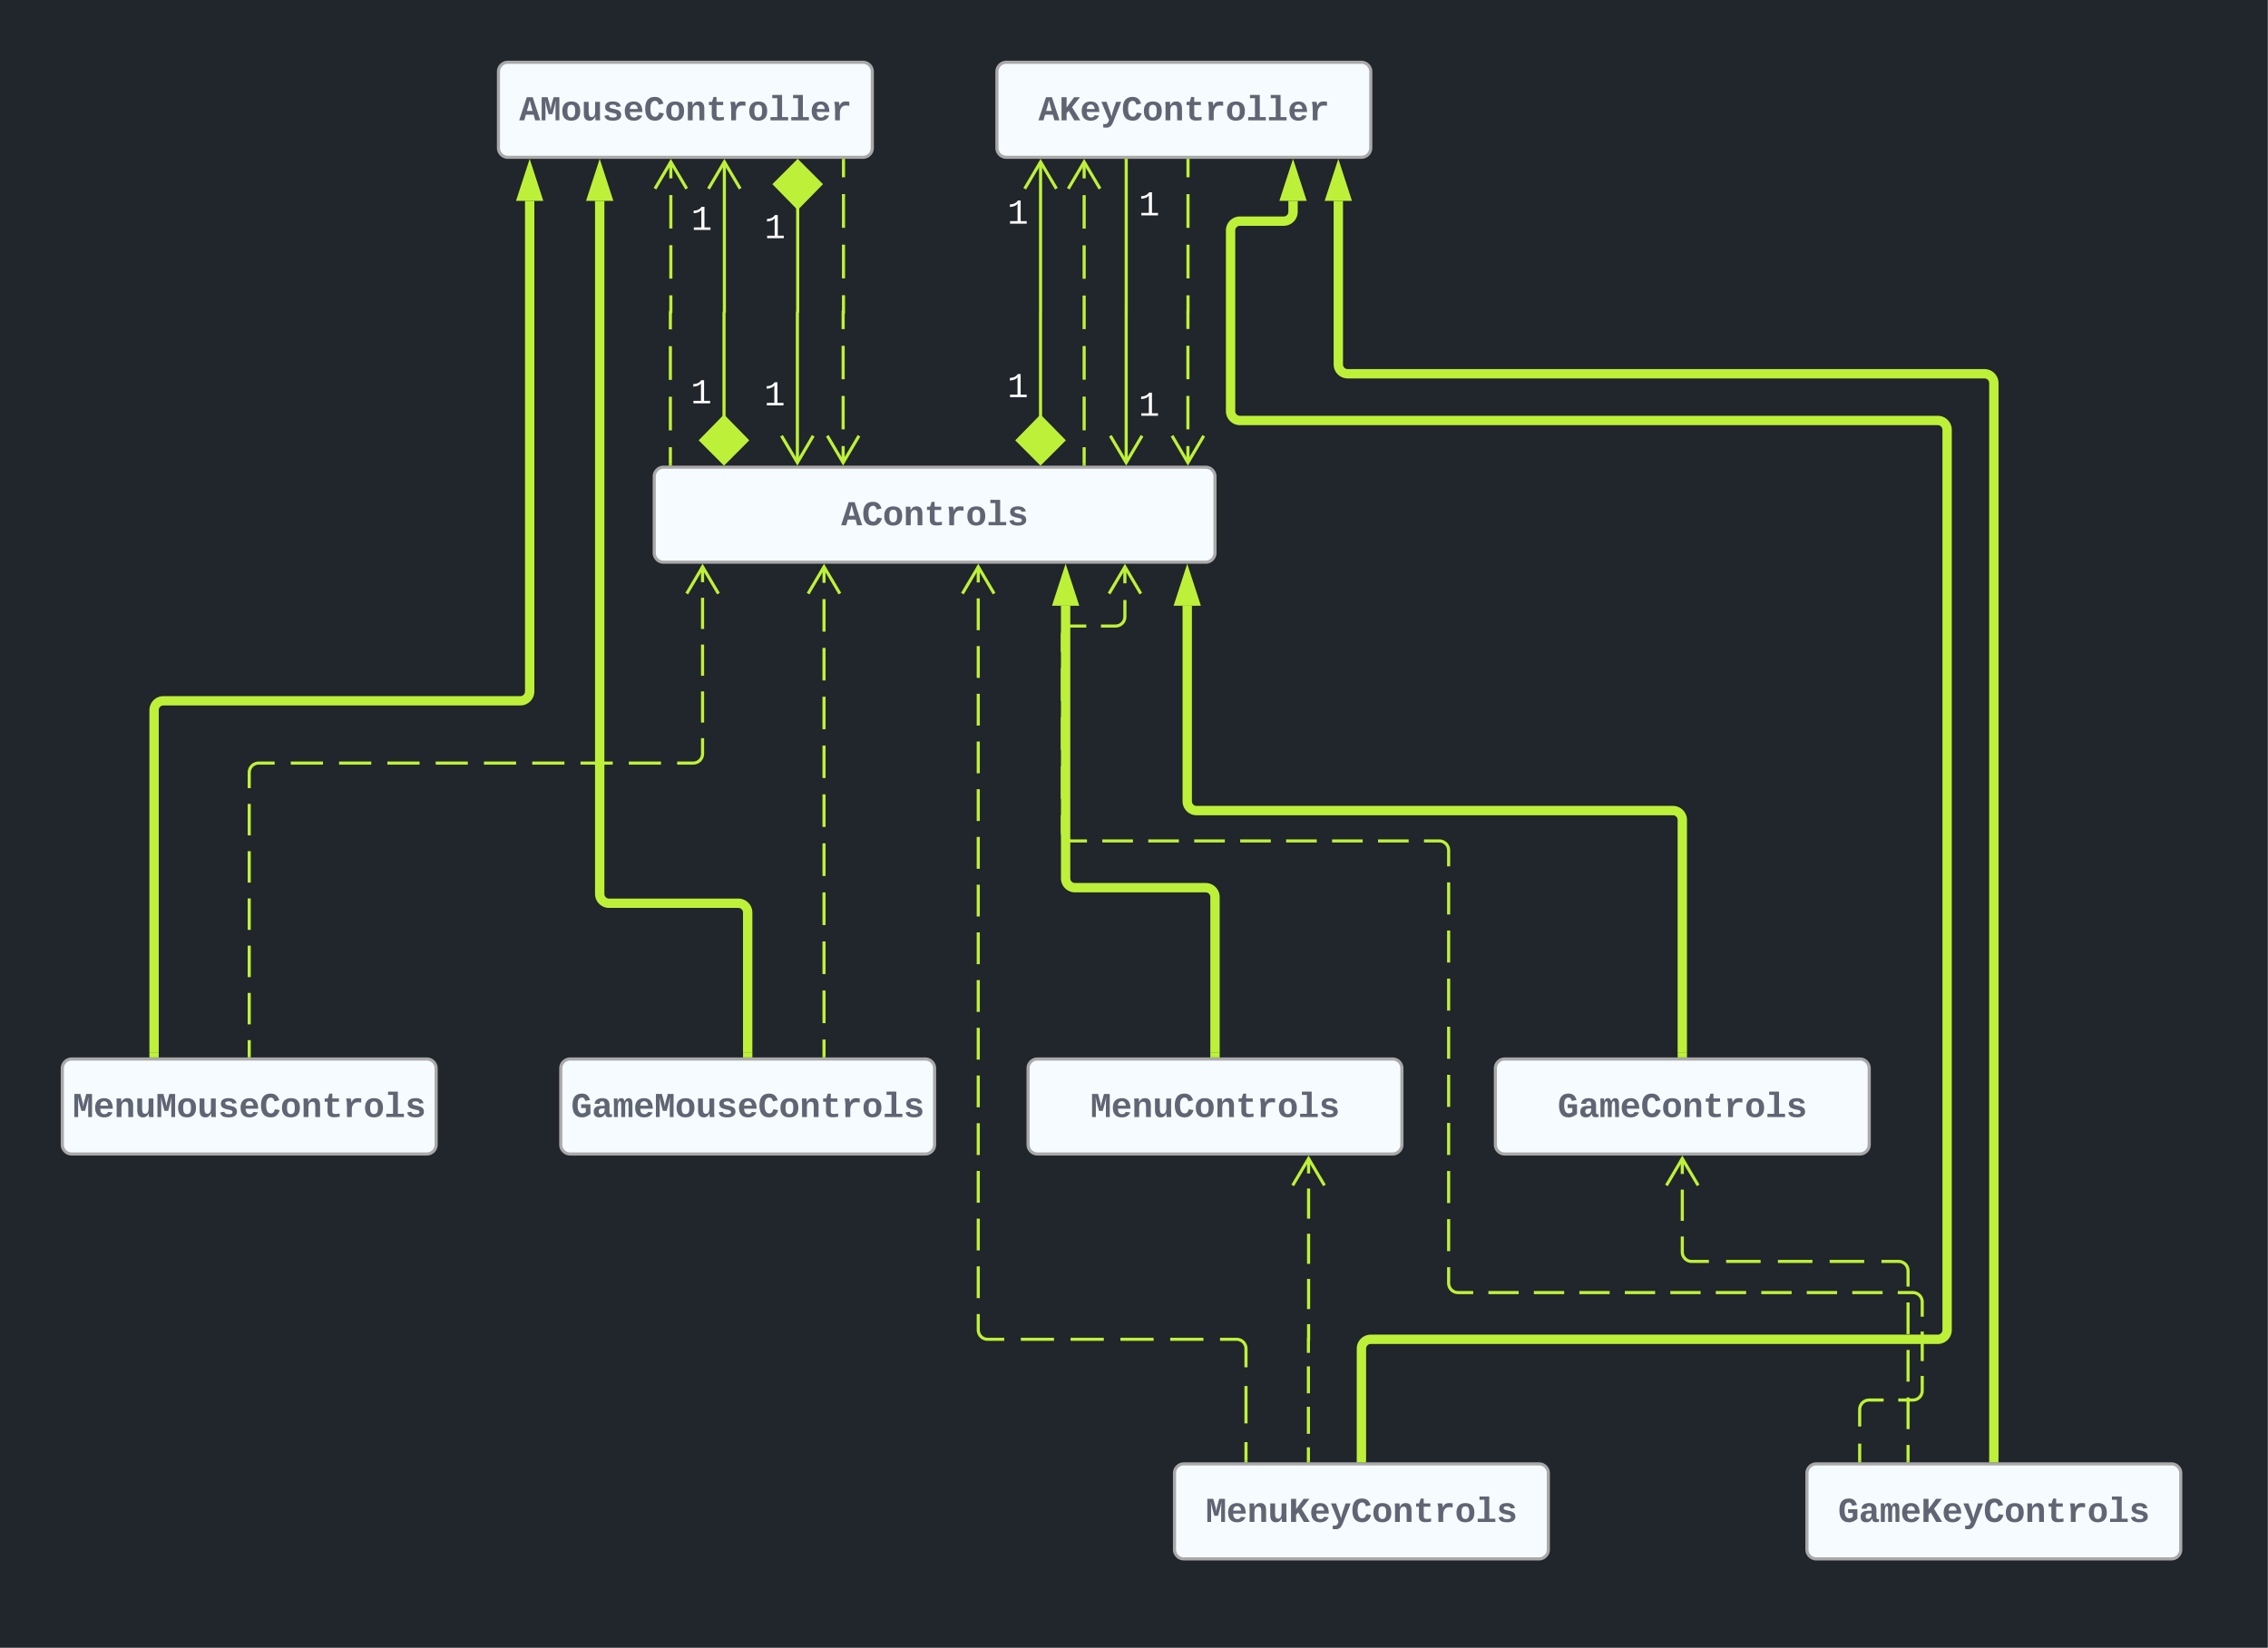 <svg xmlns="http://www.w3.org/2000/svg" xmlns:xlink="http://www.w3.org/1999/xlink" xmlns:lucid="lucid" width="1456" height="1058"><rect width="100%" height="100%" fill="#808080" stroke="none"/><g transform="translate(0 0)" lucid:page-tab-id="dV1cl42RHIRV"><path d="M0 0h1455.73v1058.12H0z" fill="#21252c"/><path d="M320 46a6 6 0 0 1 6-6h228a6 6 0 0 1 6 6v49a6 6 0 0 1-6 6H326a6 6 0 0 1-6-6z" stroke="#a9a9a9" stroke-width="2" fill="#f5fbff"/><use xlink:href="#a" transform="matrix(1,0,0,1,328,48) translate(5.316 29.282)"/><path d="M640 46a6 6 0 0 1 6-6h228a6 6 0 0 1 6 6v49a6 6 0 0 1-6 6H646a6 6 0 0 1-6-6z" stroke="#a9a9a9" stroke-width="2" fill="#f5fbff"/><use xlink:href="#b" transform="matrix(1,0,0,1,648,48) translate(18.651 29.282)"/><path d="M420 306a6 6 0 0 1 6-6h348a6 6 0 0 1 6 6v49a6 6 0 0 1-6 6H426a6 6 0 0 1-6-6z" stroke="#a9a9a9" stroke-width="2" fill="#f5fbff"/><use xlink:href="#c" transform="matrix(1,0,0,1,428,308) translate(111.99 29.282)"/><path d="M40 686a6 6 0 0 1 6-6h228a6 6 0 0 1 6 6v49a6 6 0 0 1-6 6H46a6 6 0 0 1-6-6z" stroke="#a9a9a9" stroke-width="2" fill="#f5fbff"/><use xlink:href="#d" transform="matrix(1,0,0,1,48,688) translate(-1.352 29.282)"/><path d="M360 686a6 6 0 0 1 6-6h228a6 6 0 0 1 6 6v49a6 6 0 0 1-6 6H366a6 6 0 0 1-6-6z" stroke="#a9a9a9" stroke-width="2" fill="#f5fbff"/><use xlink:href="#e" transform="matrix(1,0,0,1,368,688) translate(-1.352 29.282)"/><path d="M660 686a6 6 0 0 1 6-6h228a6 6 0 0 1 6 6v49a6 6 0 0 1-6 6H666a6 6 0 0 1-6-6z" stroke="#a9a9a9" stroke-width="2" fill="#f5fbff"/><use xlink:href="#f" transform="matrix(1,0,0,1,668,688) translate(31.987 29.282)"/><path d="M960 686a6 6 0 0 1 6-6h228a6 6 0 0 1 6 6v49a6 6 0 0 1-6 6H966a6 6 0 0 1-6-6z" stroke="#a9a9a9" stroke-width="2" fill="#f5fbff"/><use xlink:href="#g" transform="matrix(1,0,0,1,968,688) translate(31.987 29.282)"/><path d="M754 946a6 6 0 0 1 6-6h228a6 6 0 0 1 6 6v49a6 6 0 0 1-6 6H760a6 6 0 0 1-6-6z" stroke="#a9a9a9" stroke-width="2" fill="#f5fbff"/><use xlink:href="#h" transform="matrix(1,0,0,1,761.998,948) translate(11.984 29.282)"/><path d="M1160 946a6 6 0 0 1 6-6h228a6 6 0 0 1 6 6v49a6 6 0 0 1-6 6h-228a6 6 0 0 1-6-6z" stroke="#a9a9a9" stroke-width="2" fill="#f5fbff"/><use xlink:href="#i" transform="matrix(1,0,0,1,1168,948) translate(11.984 29.282)"/><path d="M430.36 298v-10.82m0-10.8v-21.65m0-10.8v-21.65m0-10.8V200.6l.02-.02v-.02l.03-.02h.03v-.02h.04l.02-.02h.06l.02-.02h.02l.02-.02.02-.02v-.02l.02-.02V189.62m0-10.72v-21.45m0-10.73v-21.45m0-10.73v-10.72" stroke="#bdf139" stroke-width="2" fill="none"/><path d="M431.34 299h-1.95v-1.03h1.94z" stroke="#bdf139" stroke-width=".05" fill="#bdf139"/><path d="M440.85 121.18l-10.2-17.22-10.16 17.22M464.8 268.25v-67.63a.12.12 0 0 1 .1-.12.12.12 0 0 0 .12-.12v-96.56" stroke="#bdf139" stroke-width="2" fill="none"/><path d="M464.8 297.6l-14.86-14.86 14.85-15.15 14.84 15.14z" stroke="#bdf139" stroke-width="2" fill="#bdf139"/><path d="M475.2 121.18l-10.18-17.22-10.18 17.22" stroke="#bdf139" stroke-width="2" fill="none"/><use xlink:href="#j" transform="matrix(1,0,0,1,443.452,240.475) translate(0 18.49)"/><use xlink:href="#j" transform="matrix(1,0,0,1,443.689,129.121) translate(0 18.49)"/><path d="M512.1 132.75v67.64a.1.1 0 0 1-.1.1.1.1 0 0 0-.1.1v96.58" stroke="#bdf139" stroke-width="2" fill="none"/><path d="M512.1 103.4l14.85 14.86-14.85 15.15-14.85-15.14z" stroke="#bdf139" stroke-width="2" fill="#bdf139"/><path d="M501.7 279.82l10.2 17.22 10.17-17.22" stroke="#bdf139" stroke-width="2" fill="none"/><use xlink:href="#j" transform="matrix(1,0,0,1,490.763,134.439) translate(0 18.49)"/><use xlink:href="#j" transform="matrix(1,0,0,1,490.551,241.813) translate(0 18.49)"/><path d="M541.5 103v10.82m0 10.82v21.64m0 10.82v21.64m0 10.82V200.44h-.02v.03h-.02l-.02.02H541.33v.02h-.03v.03h-.02v10.8m0 10.73v21.45m0 10.73v21.46m0 10.73v10.73" stroke="#bdf139" stroke-width="2" fill="none"/><path d="M542.48 103.03h-1.95V102h1.95z" stroke="#bdf139" stroke-width=".05" fill="#bdf139"/><path d="M531.1 279.82l10.17 17.22 10.18-17.22M668 268.25V200.5h.02V103.8" stroke="#bdf139" stroke-width="2" fill="none"/><path d="M668 297.6l-14.84-14.86L668 267.6l14.86 15.14z" stroke="#bdf139" stroke-width="2" fill="#bdf139"/><path d="M678.2 121.18l-10.17-17.22-10.18 17.22" stroke="#bdf139" stroke-width="2" fill="none"/><use xlink:href="#j" transform="matrix(1,0,0,1,646.692,125.112) translate(0 18.49)"/><use xlink:href="#j" transform="matrix(1,0,0,1,646.678,236.529) translate(0 18.49)"/><path d="M696 298v-10.83m0-10.84v-21.66m0-10.84v-21.66m0-10.84v-21.57m0-10.75v-21.47m0-10.74v-21.5m0-10.74v-10.74" stroke="#bdf139" stroke-width="2" fill="none"/><path d="M696.98 299h-1.95v-1.03h1.95z" stroke="#bdf139" stroke-width=".05" fill="#bdf139"/><path d="M706.18 121.18L696 103.96l-10.18 17.22M723 103v97.5h-.02v96.68" stroke="#bdf139" stroke-width="2" fill="none"/><path d="M723.97 103.03H722V102H724z" stroke="#bdf139" stroke-width=".05" fill="#bdf139"/><path d="M712.8 279.82l10.18 17.22 10.18-17.22" stroke="#bdf139" stroke-width="2" fill="none"/><use xlink:href="#j" transform="matrix(1,0,0,1,730.99,119.823) translate(0 18.49)"/><use xlink:href="#j" transform="matrix(1,0,0,1,730.977,248.479) translate(0 18.49)"/><path d="M762.67 103v10.83m0 10.83v21.66m0 10.83v21.65m0 10.83v10.85l-.02.02h-.04v10.78m0 10.73v21.5m0 10.73v21.47m0 10.74v10.74" stroke="#bdf139" stroke-width="2" fill="none"/><path d="M763.65 103.03h-1.95V102h1.95z" stroke="#bdf139" stroke-width=".05" fill="#bdf139"/><path d="M752.42 279.82l10.18 17.22 10.18-17.22M160 678v-10.1m0-10.12v-20.22m0-10.12v-20.22m0-10.1v-20.23m0-10.12v-20.22m0-10.12v-20.22m0-10.1V496l.07-.94.22-.9.35-.88.5-.8.6-.72.72-.6.8-.5.88-.37.9-.23.95-.07h10.34m10.33 0h20.67m10.34 0h20.67m10.33 0h20.67m10.34 0h20.66m10.33 0h20.66m10.34 0h20.67m10.33 0h20.68m10.33 0h20.68m10.34 0h10.33l.94-.07.9-.22.88-.35.8-.5.72-.6.6-.72.5-.8.36-.88.22-.9.07-.95v-10m0-10.03v-20.03m0-10.02V413.9m0-10.02v-20.03m0-10.02v-10" stroke="#bdf139" stroke-width="2" fill="none"/><path d="M160.97 679h-1.94v-1.03h1.94z" stroke="#bdf139" stroke-width=".05" fill="#bdf139"/><path d="M461.23 381.18l-10.18-17.22-10.18 17.22" stroke="#bdf139" stroke-width="2" fill="none"/><path d="M98.92 676V456a6 6 0 0 1 6-6h229.12a6 6 0 0 0 6-6V128.97" stroke="#bdf139" stroke-width="6" fill="none"/><path d="M101.9 679h-5.95v-3.08h5.95z" stroke="#bdf139" stroke-width=".05" fill="#bdf139"/><path d="M340.04 111.7l4.63 14.27h-9.27z" stroke="#bdf139" stroke-width="6" fill="#bdf139"/><path d="M480 676v-90a6 6 0 0 0-6-6h-83a6 6 0 0 1-6-6V128.97" stroke="#bdf139" stroke-width="6" fill="none"/><path d="M482.98 679h-5.96v-3.08h5.96z" stroke="#bdf139" stroke-width=".05" fill="#bdf139"/><path d="M385 111.7l4.63 14.27h-9.27z" stroke="#bdf139" stroke-width="6" fill="#bdf139"/><path d="M529 678v-10.5m0-10.5v-21m0-10.5v-21m0-10.5v-21m0-10.5v-21m0-10.5v-20.95m0-10.45v-20.9m0-10.43v-20.9m0-10.44v-20.9m0-10.43v-20.9m0-10.44v-10.44" stroke="#bdf139" stroke-width="2" fill="none"/><path d="M529.98 679h-1.95v-1.03h1.95z" stroke="#bdf139" stroke-width=".05" fill="#bdf139"/><path d="M539.17 381.18L529 363.96l-10.2 17.22" stroke="#bdf139" stroke-width="2" fill="none"/><path d="M874 936v-70a6 6 0 0 1 6-6h364a6 6 0 0 0 6-6V276a6 6 0 0 0-6-6H796a6 6 0 0 1-6-6V148a6 6 0 0 1 6-6h28.1a6 6 0 0 0 6-6v-7.03" stroke="#bdf139" stroke-width="6" fill="none"/><path d="M876.97 939h-5.95v-3.08h5.95z" stroke="#bdf139" stroke-width=".05" fill="#bdf139"/><path d="M830.1 111.7l4.63 14.27h-9.27z" stroke="#bdf139" stroke-width="6" fill="#bdf139"/><path d="M1280 936V246a6 6 0 0 0-6-6H865.17a6 6 0 0 1-6-6V128.97" stroke="#bdf139" stroke-width="6" fill="none"/><path d="M1282.97 939h-5.94v-3.08h5.94z" stroke="#bdf139" stroke-width=".05" fill="#bdf139"/><path d="M859.17 111.7l4.63 14.27h-9.27z" stroke="#bdf139" stroke-width="6" fill="#bdf139"/><path d="M1080 676V526.5a6 6 0 0 0-6-6H768.18a6 6 0 0 1-6-6V388.97" stroke="#bdf139" stroke-width="6" fill="none"/><path d="M1082.97 679h-5.94v-3.08h5.94z" stroke="#bdf139" stroke-width=".05" fill="#bdf139"/><path d="M762.18 371.7l4.63 14.27h-9.26z" stroke="#bdf139" stroke-width="6" fill="#bdf139"/><path d="M780 676V576a6 6 0 0 0-6-6h-83.9a6 6 0 0 1-6-6V388.97" stroke="#bdf139" stroke-width="6" fill="none"/><path d="M782.98 679H777v-3.08H783z" stroke="#bdf139" stroke-width=".05" fill="#bdf139"/><path d="M684.1 371.7l4.64 14.27h-9.27z" stroke="#bdf139" stroke-width="6" fill="#bdf139"/><path d="M1224.93 938v-10.17m0-10.16v-20.34m0-10.16v-20.34m0-10.16v-20.34m0-10.16V816l-.07-.94-.22-.9-.36-.88-.5-.8-.6-.72-.72-.6-.8-.5-.87-.37-.93-.23-.93-.07h-11.08m-11.08 0h-22.16m-11.07 0h-22.16m-11.1 0h-22.14m-11.08 0H1086l-.94-.07-.9-.22-.88-.35-.8-.5-.72-.6-.6-.72-.5-.8-.37-.88-.23-.9-.07-.95v-10.03m0-10.03v-20.06m0-10.03v-10.03" stroke="#bdf139" stroke-width="2" fill="none"/><path d="M1225.9 939h-1.94v-1.03h1.95z" stroke="#bdf139" stroke-width=".05" fill="#bdf139"/><path d="M1090.18 761.18L1080 743.96l-10.18 17.22M1193.87 938v-11m0-11v-11l.07-.94.22-.9.36-.88.5-.8.6-.72.72-.6.8-.5.87-.37.93-.23.94-.07h9.38m9.37 0h9.38l.94-.07.92-.22.87-.35.8-.5.7-.6.63-.72.5-.8.35-.88.23-.9.07-.95v-9.5m0-9.5v-19m0-9.5V836l-.07-.94-.22-.9-.35-.88-.5-.8-.6-.72-.72-.6-.8-.5-.87-.37-.92-.23-.94-.07h-9.73m-9.73 0h-19.47m-9.73 0h-19.47m-9.73 0h-19.47m-9.74 0h-19.46m-9.74 0h-19.46m-9.74 0h-19.46m-9.74 0h-19.46m-9.74 0h-19.46m-9.74 0h-19.46m-9.74 0H936l-.94-.07-.9-.22-.88-.35-.8-.5-.72-.6-.6-.72-.5-.8-.37-.88-.23-.9-.07-.95v-10.3m0-10.3v-20.58m0-10.3v-20.6m0-10.3v-20.58m0-10.3v-20.6m0-10.3v-20.58m0-10.3v-20.6m0-10.3V597.5m0-10.3v-20.6m0-10.28V546l-.07-.94-.22-.9-.35-.88-.5-.8-.6-.72-.72-.6-.8-.5-.88-.37-.9-.23-.95-.07h-9.83m-9.84 0h-19.66m-9.84 0h-19.66m-9.84 0h-19.66m-9.84 0h-19.66m-9.84 0h-19.66m-9.84 0h-19.67m-9.83 0h-19.67m-9.83 0H688l-.94-.07-.92-.22-.87-.35-.8-.5-.7-.6-.63-.72-.5-.8-.35-.88-.23-.9-.07-.95v-10.5m0-10.5v-21m0-10.5v-21m0-10.5v-21m0-10.5V408l.07-.94.22-.9.35-.88.5-.8.6-.72.72-.6.8-.5.87-.37.92-.23.94-.07h9.4m9.4 0h9.38l.94-.07.9-.22.88-.35.8-.5.72-.6.62-.72.5-.8.35-.88.2-.9.08-.95v-10.73m0-10.72V363.8" stroke="#bdf139" stroke-width="2" fill="none"/><path d="M1194.84 939h-1.95v-1.03h1.94z" stroke="#bdf139" stroke-width=".05" fill="#bdf139"/><path d="M732.36 381.18l-10.18-17.22L712 381.18M839.96 938v-8.66m0-8.66v-17.32m0-8.66v-17.32m0-8.66v-8.7h.02l.02-.02h.04l.02-.02v-.02h.02v-9.69m0-9.68v-19.36m0-9.68V792.2m0-9.67v-19.36m0-9.67v-9.68" stroke="#bdf139" stroke-width="2" fill="none"/><path d="M840.94 939H839v-1.03h1.94z" stroke="#bdf139" stroke-width=".05" fill="#bdf139"/><path d="M850.26 761.18l-10.18-17.22-10.2 17.22M799.9 938v-12m0-12v-24m0-12v-12l-.08-.94-.22-.9-.36-.88-.5-.8-.6-.72-.72-.6-.8-.5-.87-.37-.92-.23-.94-.07h-10.66m-10.66 0h-21.32m-10.66 0h-21.3m-10.67 0H687.3m-10.65 0h-21.3m-10.67 0h-10.66l-.94-.07-.9-.22-.88-.35-.8-.5-.72-.6-.6-.72-.5-.8-.36-.88-.23-.9-.08-.95v-10.2m0-10.22v-20.43m0-10.2V782.5m0-10.2v-20.42m0-10.2v-20.44m0-10.2V690.6m0-10.2v-20.43m0-10.2v-20.44m0-10.2V598.7m0-10.22v-20.42m0-10.2V537.4m0-10.2v-20.43m0-10.22v-20.43m0-10.2V445.5m0-10.2v-20.42m0-10.2v-20.44m0-10.2V363.8" stroke="#bdf139" stroke-width="2" fill="none"/><path d="M800.87 939h-1.95v-1.03h1.95z" stroke="#bdf139" stroke-width=".05" fill="#bdf139"/><path d="M638.2 381.18l-10.18-17.22-10.18 17.22" stroke="#bdf139" stroke-width="2" fill="none"/><defs><path fill="#5f6572" d="M1229 0H935l-92-330H387L295 0H0l443-1349h344zM615-1167c-46 213-110 412-166 615h332c-56-204-119-401-166-615" id="k"/><path fill="#5f6572" d="M305-1169c27 366 9 780 14 1169H99v-1349h347c49 189 108 371 150 564 12 56 15 107 23 166 33-270 117-487 176-730h335V0H908c5-390-13-801 16-1169-52 285-130 541-199 809H507c-70-267-148-525-202-809" id="l"/><path fill="#5f6572" d="M616-1102c361 0 521 202 521 560 0 354-171 562-527 562C259 20 92-192 92-542c0-351 169-560 524-560zm-9 930c200-2 236-165 236-370 0-199-27-367-223-367-195 0-233 146-233 367 0 129 18 223 55 282s92 88 165 88" id="m"/><path fill="#5f6572" d="M471 20c-247 0-336-169-336-415v-687h281v607c4 148 31 285 172 285 152 0 207-150 207-312v-580h281c4 359-9 736 8 1082H816c-7-63-11-146-12-215h-5C736-76 644 20 471 20" id="n"/><path fill="#5f6572" d="M622-916c-112 2-200 14-200 111 0 90 89 101 168 121 234 58 514 77 514 368C1104-4 751 54 434 5 267-21 161-112 121-270l247-37c24 111 113 145 252 141 114-3 226-12 226-124 0-101-103-113-192-134-225-54-490-76-490-351 0-247 201-328 458-328 245 0 413 88 457 292l-249 26c-16-98-92-133-208-131" id="o"/><path fill="#5f6572" d="M1113-274C1038-96 884 20 626 20c-352 0-526-209-526-566 0-358 185-556 530-556 358 0 496 251 499 615H395c5 180 68 319 245 319 102 0 186-45 208-129zM857-663c-6-177-128-307-315-247-94 30-141 121-145 247h460" id="p"/><path fill="#5f6572" d="M872-915c-35-112-84-223-220-223-91 0-156 41-204 116-89 137-87 550 2 688 51 79 116 122 209 122 150 0 197-126 240-244l273 52C1094-168 961 20 656 20 239 20 80-262 80-681c0-418 154-689 568-689 289 0 425 167 496 389" id="q"/><path fill="#5f6572" d="M768-1103c247 0 336 167 336 416V0H824v-619c-3-164-24-273-171-273-164 0-229 142-229 312V0H143c-4-359 9-736-8-1082h268c7 63 12 146 13 215h4c67-145 160-236 348-236" id="r"/><path fill="#5f6572" d="M711 13c-250 0-386-99-385-349l2-556H161v-190h181l88-282h176v282h385v190H606v530c-10 130 45 186 174 184 91-2 176-11 255-27v186C933-1 833 13 711 13" id="s"/><path fill="#5f6572" d="M875-1102c70 0 148 7 206 17v237c-110-17-267-37-359 15-123 69-192 207-192 395V0H250c-10-367 32-789-52-1082h271c19 69 36 149 46 228h4c52-151 151-250 356-248" id="t"/><path fill="#5f6572" d="M794-190h353V0H118v-190h395v-1104H223v-190h571v1294" id="u"/><g id="a"><use transform="matrix(0.011,0,0,0.011,0,0)" xlink:href="#k"/><use transform="matrix(0.011,0,0,0.011,13.336,0)" xlink:href="#l"/><use transform="matrix(0.011,0,0,0.011,26.671,0)" xlink:href="#m"/><use transform="matrix(0.011,0,0,0.011,40.007,0)" xlink:href="#n"/><use transform="matrix(0.011,0,0,0.011,53.342,0)" xlink:href="#o"/><use transform="matrix(0.011,0,0,0.011,66.678,0)" xlink:href="#p"/><use transform="matrix(0.011,0,0,0.011,80.013,0)" xlink:href="#q"/><use transform="matrix(0.011,0,0,0.011,93.349,0)" xlink:href="#m"/><use transform="matrix(0.011,0,0,0.011,106.684,0)" xlink:href="#r"/><use transform="matrix(0.011,0,0,0.011,120.02,0)" xlink:href="#s"/><use transform="matrix(0.011,0,0,0.011,133.355,0)" xlink:href="#t"/><use transform="matrix(0.011,0,0,0.011,146.691,0)" xlink:href="#m"/><use transform="matrix(0.011,0,0,0.011,160.026,0)" xlink:href="#u"/><use transform="matrix(0.011,0,0,0.011,173.362,0)" xlink:href="#u"/><use transform="matrix(0.011,0,0,0.011,186.697,0)" xlink:href="#p"/><use transform="matrix(0.011,0,0,0.011,200.033,0)" xlink:href="#t"/></g><path fill="#5f6572" d="M881 0L558-557 431-415V0H136v-1349h295v599l436-599h343L750-770 1229 0H881" id="v"/><path fill="#5f6572" d="M143 212c82 12 185 12 233-31 50-45 83-117 110-192L38-1082h297c100 284 211 557 291 861 72-305 176-578 270-861h294L742 57c-80 192-156 368-417 368-60 0-131-4-182-13V212" id="w"/><g id="b"><use transform="matrix(0.011,0,0,0.011,0,0)" xlink:href="#k"/><use transform="matrix(0.011,0,0,0.011,13.336,0)" xlink:href="#v"/><use transform="matrix(0.011,0,0,0.011,26.671,0)" xlink:href="#p"/><use transform="matrix(0.011,0,0,0.011,40.007,0)" xlink:href="#w"/><use transform="matrix(0.011,0,0,0.011,53.342,0)" xlink:href="#q"/><use transform="matrix(0.011,0,0,0.011,66.678,0)" xlink:href="#m"/><use transform="matrix(0.011,0,0,0.011,80.013,0)" xlink:href="#r"/><use transform="matrix(0.011,0,0,0.011,93.349,0)" xlink:href="#s"/><use transform="matrix(0.011,0,0,0.011,106.684,0)" xlink:href="#t"/><use transform="matrix(0.011,0,0,0.011,120.02,0)" xlink:href="#m"/><use transform="matrix(0.011,0,0,0.011,133.355,0)" xlink:href="#u"/><use transform="matrix(0.011,0,0,0.011,146.691,0)" xlink:href="#u"/><use transform="matrix(0.011,0,0,0.011,160.026,0)" xlink:href="#p"/><use transform="matrix(0.011,0,0,0.011,173.362,0)" xlink:href="#t"/></g><g id="c"><use transform="matrix(0.011,0,0,0.011,0,0)" xlink:href="#k"/><use transform="matrix(0.011,0,0,0.011,13.336,0)" xlink:href="#q"/><use transform="matrix(0.011,0,0,0.011,26.671,0)" xlink:href="#m"/><use transform="matrix(0.011,0,0,0.011,40.007,0)" xlink:href="#r"/><use transform="matrix(0.011,0,0,0.011,53.342,0)" xlink:href="#s"/><use transform="matrix(0.011,0,0,0.011,66.678,0)" xlink:href="#t"/><use transform="matrix(0.011,0,0,0.011,80.013,0)" xlink:href="#m"/><use transform="matrix(0.011,0,0,0.011,93.349,0)" xlink:href="#u"/><use transform="matrix(0.011,0,0,0.011,106.684,0)" xlink:href="#o"/></g><g id="d"><use transform="matrix(0.011,0,0,0.011,0,0)" xlink:href="#l"/><use transform="matrix(0.011,0,0,0.011,13.336,0)" xlink:href="#p"/><use transform="matrix(0.011,0,0,0.011,26.671,0)" xlink:href="#r"/><use transform="matrix(0.011,0,0,0.011,40.007,0)" xlink:href="#n"/><use transform="matrix(0.011,0,0,0.011,53.342,0)" xlink:href="#l"/><use transform="matrix(0.011,0,0,0.011,66.678,0)" xlink:href="#m"/><use transform="matrix(0.011,0,0,0.011,80.013,0)" xlink:href="#n"/><use transform="matrix(0.011,0,0,0.011,93.349,0)" xlink:href="#o"/><use transform="matrix(0.011,0,0,0.011,106.684,0)" xlink:href="#p"/><use transform="matrix(0.011,0,0,0.011,120.02,0)" xlink:href="#q"/><use transform="matrix(0.011,0,0,0.011,133.355,0)" xlink:href="#m"/><use transform="matrix(0.011,0,0,0.011,146.691,0)" xlink:href="#r"/><use transform="matrix(0.011,0,0,0.011,160.026,0)" xlink:href="#s"/><use transform="matrix(0.011,0,0,0.011,173.362,0)" xlink:href="#t"/><use transform="matrix(0.011,0,0,0.011,186.697,0)" xlink:href="#m"/><use transform="matrix(0.011,0,0,0.011,200.033,0)" xlink:href="#u"/><use transform="matrix(0.011,0,0,0.011,213.368,0)" xlink:href="#o"/></g><path fill="#5f6572" d="M650-216c90 0 157-35 208-74v-235H584v-218h544v558C1004-84 858 20 635 20 235 20 80-276 80-681c0-416 146-689 558-689 277 0 398 160 462 375l-274 54c-31-108-73-197-185-197-231 0-262 217-262 457 0 149 22 263 67 344s113 121 204 121" id="x"/><path fill="#5f6572" d="M775-193C708-75 621 20 439 20 226 20 106-93 106-306c0-251 170-341 417-346l223-4c4-143-12-264-148-264-103 0-141 58-150 153l-293-14c37-219 194-321 455-321 263 0 418 130 417 390v392c1 84 5 161 89 160 21 0 42-2 62-6v152c-57 15-108 27-180 26-145 0-202-73-217-205h-6zm-256 17c168 0 234-139 227-325-166 4-347-25-347 173 0 94 33 152 120 152" id="y"/><path fill="#5f6572" d="M934-1102c199 0 220 177 220 381V0H926c-2-260 10-533-4-785-4-72-14-138-83-138-34 0-61 27-81 81s-29 134-29 241V0H501c-2-260 9-533-5-785-4-72-13-138-82-138-46 0-65 47-80 93-21 67-30 155-30 248V0H75c-3-360 6-732-6-1082h209c6 50 3 123 8 175 36-100 83-195 216-195 135 0 166 79 196 196 42-105 93-196 236-196" id="z"/><g id="e"><use transform="matrix(0.011,0,0,0.011,0,0)" xlink:href="#x"/><use transform="matrix(0.011,0,0,0.011,13.336,0)" xlink:href="#y"/><use transform="matrix(0.011,0,0,0.011,26.671,0)" xlink:href="#z"/><use transform="matrix(0.011,0,0,0.011,40.007,0)" xlink:href="#p"/><use transform="matrix(0.011,0,0,0.011,53.342,0)" xlink:href="#l"/><use transform="matrix(0.011,0,0,0.011,66.678,0)" xlink:href="#m"/><use transform="matrix(0.011,0,0,0.011,80.013,0)" xlink:href="#n"/><use transform="matrix(0.011,0,0,0.011,93.349,0)" xlink:href="#o"/><use transform="matrix(0.011,0,0,0.011,106.684,0)" xlink:href="#p"/><use transform="matrix(0.011,0,0,0.011,120.02,0)" xlink:href="#q"/><use transform="matrix(0.011,0,0,0.011,133.355,0)" xlink:href="#m"/><use transform="matrix(0.011,0,0,0.011,146.691,0)" xlink:href="#r"/><use transform="matrix(0.011,0,0,0.011,160.026,0)" xlink:href="#s"/><use transform="matrix(0.011,0,0,0.011,173.362,0)" xlink:href="#t"/><use transform="matrix(0.011,0,0,0.011,186.697,0)" xlink:href="#m"/><use transform="matrix(0.011,0,0,0.011,200.033,0)" xlink:href="#u"/><use transform="matrix(0.011,0,0,0.011,213.368,0)" xlink:href="#o"/></g><g id="f"><use transform="matrix(0.011,0,0,0.011,0,0)" xlink:href="#l"/><use transform="matrix(0.011,0,0,0.011,13.336,0)" xlink:href="#p"/><use transform="matrix(0.011,0,0,0.011,26.671,0)" xlink:href="#r"/><use transform="matrix(0.011,0,0,0.011,40.007,0)" xlink:href="#n"/><use transform="matrix(0.011,0,0,0.011,53.342,0)" xlink:href="#q"/><use transform="matrix(0.011,0,0,0.011,66.678,0)" xlink:href="#m"/><use transform="matrix(0.011,0,0,0.011,80.013,0)" xlink:href="#r"/><use transform="matrix(0.011,0,0,0.011,93.349,0)" xlink:href="#s"/><use transform="matrix(0.011,0,0,0.011,106.684,0)" xlink:href="#t"/><use transform="matrix(0.011,0,0,0.011,120.02,0)" xlink:href="#m"/><use transform="matrix(0.011,0,0,0.011,133.355,0)" xlink:href="#u"/><use transform="matrix(0.011,0,0,0.011,146.691,0)" xlink:href="#o"/></g><g id="g"><use transform="matrix(0.011,0,0,0.011,0,0)" xlink:href="#x"/><use transform="matrix(0.011,0,0,0.011,13.336,0)" xlink:href="#y"/><use transform="matrix(0.011,0,0,0.011,26.671,0)" xlink:href="#z"/><use transform="matrix(0.011,0,0,0.011,40.007,0)" xlink:href="#p"/><use transform="matrix(0.011,0,0,0.011,53.342,0)" xlink:href="#q"/><use transform="matrix(0.011,0,0,0.011,66.678,0)" xlink:href="#m"/><use transform="matrix(0.011,0,0,0.011,80.013,0)" xlink:href="#r"/><use transform="matrix(0.011,0,0,0.011,93.349,0)" xlink:href="#s"/><use transform="matrix(0.011,0,0,0.011,106.684,0)" xlink:href="#t"/><use transform="matrix(0.011,0,0,0.011,120.02,0)" xlink:href="#m"/><use transform="matrix(0.011,0,0,0.011,133.355,0)" xlink:href="#u"/><use transform="matrix(0.011,0,0,0.011,146.691,0)" xlink:href="#o"/></g><g id="h"><use transform="matrix(0.011,0,0,0.011,0,0)" xlink:href="#l"/><use transform="matrix(0.011,0,0,0.011,13.336,0)" xlink:href="#p"/><use transform="matrix(0.011,0,0,0.011,26.671,0)" xlink:href="#r"/><use transform="matrix(0.011,0,0,0.011,40.007,0)" xlink:href="#n"/><use transform="matrix(0.011,0,0,0.011,53.342,0)" xlink:href="#v"/><use transform="matrix(0.011,0,0,0.011,66.678,0)" xlink:href="#p"/><use transform="matrix(0.011,0,0,0.011,80.013,0)" xlink:href="#w"/><use transform="matrix(0.011,0,0,0.011,93.349,0)" xlink:href="#q"/><use transform="matrix(0.011,0,0,0.011,106.684,0)" xlink:href="#m"/><use transform="matrix(0.011,0,0,0.011,120.02,0)" xlink:href="#r"/><use transform="matrix(0.011,0,0,0.011,133.355,0)" xlink:href="#s"/><use transform="matrix(0.011,0,0,0.011,146.691,0)" xlink:href="#t"/><use transform="matrix(0.011,0,0,0.011,160.026,0)" xlink:href="#m"/><use transform="matrix(0.011,0,0,0.011,173.362,0)" xlink:href="#u"/><use transform="matrix(0.011,0,0,0.011,186.697,0)" xlink:href="#o"/></g><g id="i"><use transform="matrix(0.011,0,0,0.011,0,0)" xlink:href="#x"/><use transform="matrix(0.011,0,0,0.011,13.336,0)" xlink:href="#y"/><use transform="matrix(0.011,0,0,0.011,26.671,0)" xlink:href="#z"/><use transform="matrix(0.011,0,0,0.011,40.007,0)" xlink:href="#p"/><use transform="matrix(0.011,0,0,0.011,53.342,0)" xlink:href="#v"/><use transform="matrix(0.011,0,0,0.011,66.678,0)" xlink:href="#p"/><use transform="matrix(0.011,0,0,0.011,80.013,0)" xlink:href="#w"/><use transform="matrix(0.011,0,0,0.011,93.349,0)" xlink:href="#q"/><use transform="matrix(0.011,0,0,0.011,106.684,0)" xlink:href="#m"/><use transform="matrix(0.011,0,0,0.011,120.02,0)" xlink:href="#r"/><use transform="matrix(0.011,0,0,0.011,133.355,0)" xlink:href="#s"/><use transform="matrix(0.011,0,0,0.011,146.691,0)" xlink:href="#t"/><use transform="matrix(0.011,0,0,0.011,160.026,0)" xlink:href="#m"/><use transform="matrix(0.011,0,0,0.011,173.362,0)" xlink:href="#u"/><use transform="matrix(0.011,0,0,0.011,186.697,0)" xlink:href="#o"/></g><path fill="#fff" d="M148-1120c216-7 379-89 463-229h166v1204h353V0H157v-145h439v-1021c-79 124-254 184-448 194v-148" id="A"/><use transform="matrix(0.011,0,0,0.011,0,0)" xlink:href="#A" id="j"/></defs></g></svg>